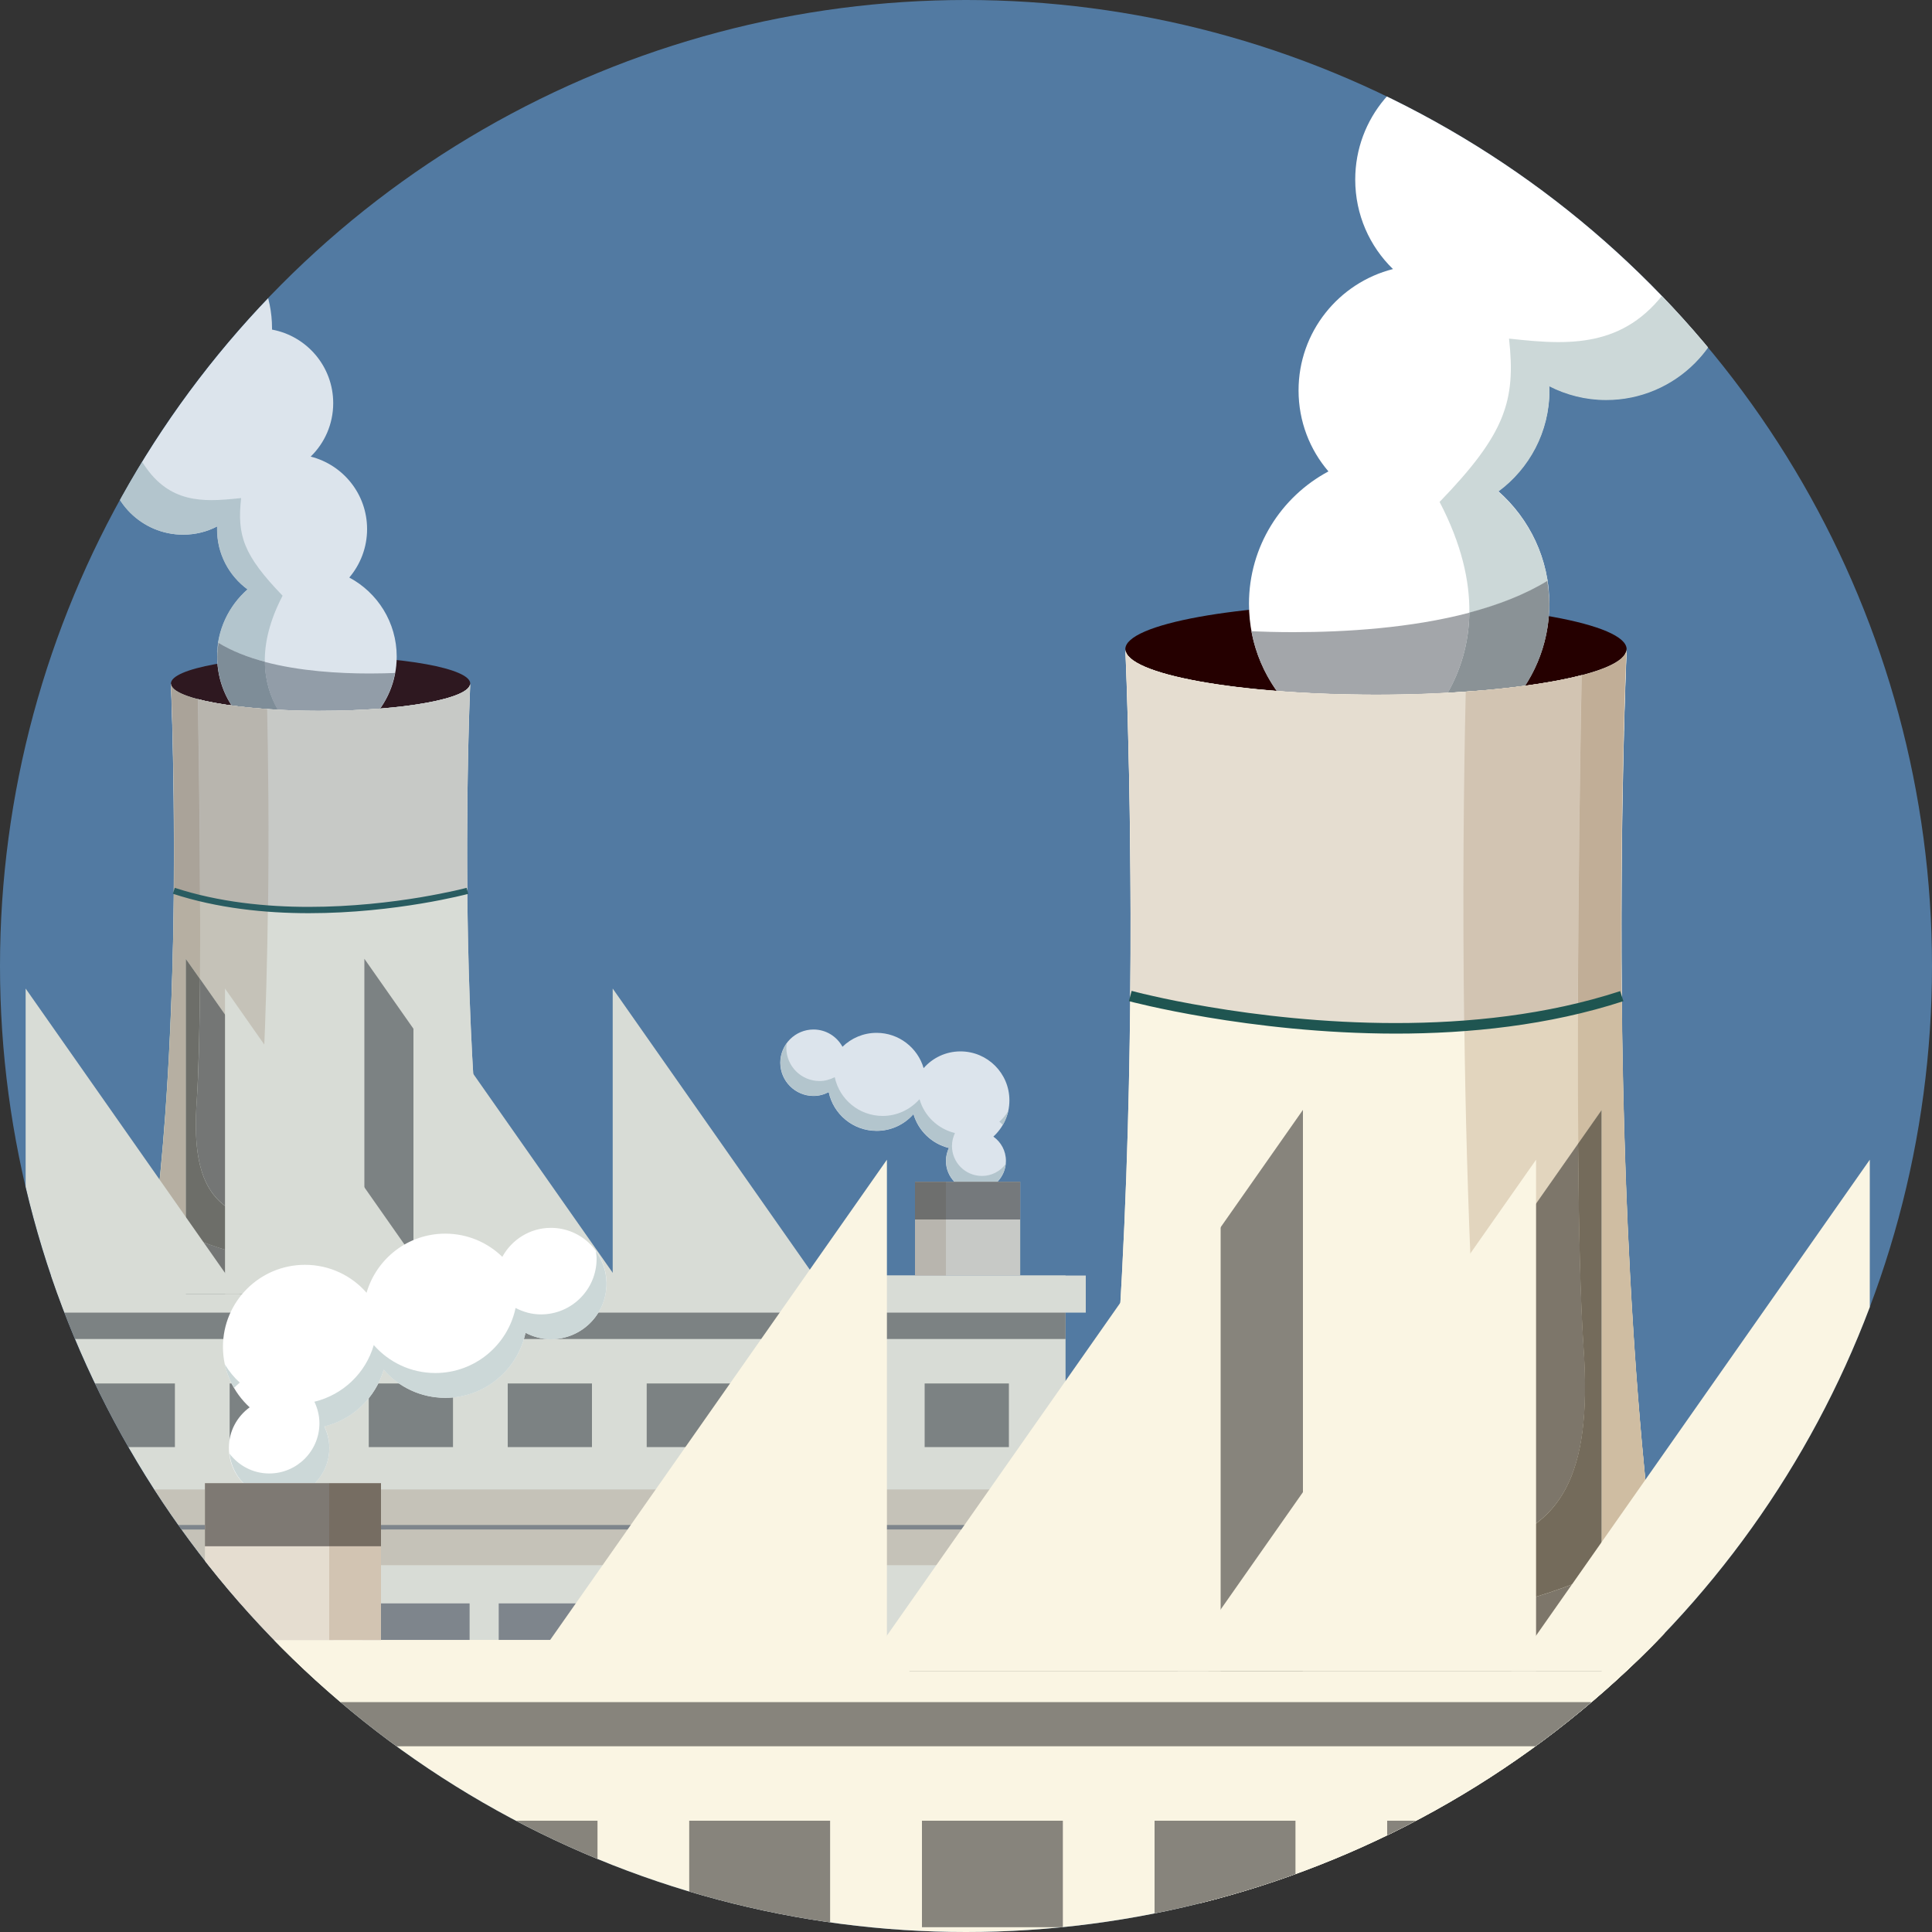 <?xml version="1.0" encoding="UTF-8"?><svg id="Shark_left" xmlns="http://www.w3.org/2000/svg" xmlns:xlink="http://www.w3.org/1999/xlink" viewBox="0 0 150 150"><rect x="0" y="0" width="150" height="150" fill="#333333" stroke="none"/><defs><style>.cls-1{fill:rgba(255,255,255,.5);}.cls-1,.cls-2,.cls-3,.cls-4,.cls-5,.cls-6,.cls-7,.cls-8,.cls-9,.cls-10,.cls-11,.cls-12,.cls-13,.cls-14,.cls-15,.cls-16,.cls-17,.cls-18,.cls-19,.cls-20,.cls-21,.cls-22,.cls-23,.cls-24,.cls-25,.cls-26,.cls-27,.cls-28,.cls-29,.cls-30,.cls-31{stroke-width:0px;}.cls-2{fill:#7cb370;}.cls-3{fill:#ccd8d8;}.cls-4{fill:#8a9296;}.cls-5{fill:#faf5e3;}.cls-6{fill:#7d766a;}.cls-7{fill:#527aa2;}.cls-32{clip-path:url(#clippath-2);}.cls-8{fill:#898887;}.cls-33{opacity:.8;}.cls-9{fill:#e5ddd0;}.cls-10{fill:#250000;}.cls-11{fill:#a3a6aa;}.cls-12{fill:#4a4740;}.cls-13{fill:none;}.cls-14{fill:#87847c;}.cls-15{fill:#1a0000;}.cls-34{clip-path:url(#clippath-1);}.cls-16{fill:#808380;}.cls-17{fill:#fff;}.cls-18{fill:#d2c4b2;}.cls-19{fill:#766d62;}.cls-20{fill:#1f5551;}.cls-21{fill:#200000;}.cls-22{fill:#7e7973;}.cls-35{clip-path:url(#clippath);}.cls-23{fill:#433e33;}.cls-24{fill:#165e57;}.cls-25{fill:#77a061;}.cls-26{fill:#c1ae97;}.cls-27{fill:#e2d5be;}.cls-28{fill:#cfbda2;}.cls-29{fill:#fcf1df;}.cls-30{fill:#496137;}.cls-31{fill:#746b5b;}</style><clipPath id="clippath"><circle class="cls-13" cx="245" cy="75" r="75"/></clipPath><clipPath id="clippath-1"><circle class="cls-13" cx="233.11" cy="155.29" r="78.4"/></clipPath><clipPath id="clippath-2"><circle class="cls-13" cx="75" cy="75" r="75"/></clipPath></defs><g class="cls-35"><path class="cls-1" d="m373.1,152.75c0,77.32-62.68,139.99-139.99,139.99s-139.99-62.68-139.99-139.99S155.8,12.76,233.11,12.76s139.99,62.68,139.99,139.99Z"/><g class="cls-34"><path class="cls-2" d="m158.65,116.57c.11-.65.45-.48.79-.19.03-.1.13-.17.16-.27.49.74.41-.24.39-.58-.53.11-1.16-.27-1.71-.61-.21-.12-.99-.42-1.09-.66-.1-.23.18-.6.05-.92-.31-.76-.51-1.91-1.21-2.3-.3-.16-.56-.6-.78-.25-.1.16-.64-.23-.8-.31.19.3-.16.39-.1.58.07.21.15.41.22.62.16.46.32.92.49,1.38-.32.13-.5.35-.62-.03-.15-.42-.29-.84-.43-1.27-.2-.59-1.19-.62-1.62-.55.25.26.49.52.73.77-.16-.04-.72-.28-.81-.13-.23.39-.25.36-.68.36.11-.15.22-.3.33-.44-.29-.14-1.11-.73-1.39-.65-.19.05-.26.52-.48.54-.23.02-.46.04-.69.06.38-.31.77-.72.22-1.04-.4-.23-.58-.07-1.02.1-.94.35-1.55.63-2.35,1.27.12.02.23.15.35.17-.31.29-.82.55-.74,1.08h.79c-.06.08-.07.22-.12.3.55-.02,1.11-.04,1.66-.06-.57.26-1.15.51-1.73.77.35.34.45.54.89.54.58-.01,1.17-.02,1.75-.02.86,0,1.57.19,2.41.4.58.15-.36.32-.57.32-.45,0-.91-.12-1.36-.18-.71-.09-1.61.3-2.31.45.41,1.4,1.76,1.18,2.88,1.23-.07.7.09,1.07.74,1.02.79-.06,1.58-.12,2.37-.19.54-.04.74-.42,1.28-.51.34-.06.46-.09.73-.3.23-.18.24-.47.56-.37-.05.09-.04.23-.09.33.38.08.76.16,1.14.23-.07.05-.13.13-.21.17.64,0,1.23.35,1.87.29.16-.02.8-.22.8-.39,0-.29-.4-.22-.14-.59-.43-.12-.7.13-1,.42,0-.31.07-.56-.16-.79.1.01.22,0,.31.04.07.07.19.12.28.17h0Z"/><path class="cls-2" d="m152.69,105.46c.28.17.57.35.85.52-.19.08-.38.16-.57.23.18.08.92.26.89.48-.07.45-.5.24-.87.22-.19-.01-.99.07-1.04-.15-.12-.51-.18-.46-.65-.41.07-.04.15-.08.23-.13-.31-.24-.69-.75-1.08-.68-.71.13-.45-.15-1.03-.38-.11-.04-1,.04-1.01.25,0,.21.72.3.89.35-.59-.04-1.01-.12-1.55.12v.29c.37.22,1.03.05,1.44.04-.19.13-1.87.03-1.83.45.04.39,1.46-.04,1.64-.09-.54.45-1.67.12-2.02.78.47.15.67.21,1.15.09-.02.08-.04.15-.06.23.19.06.38.12.58.15-.14-.41.31-.34.38.06.49-.3.58-.34.74-.94.37.12.22.39.15.71.28-.02.94.11.98-.29.17.41.86.21,1.16,0-.57.61-1.75.71-2.56.99.97.63,1.38.43,2.42.05.58-.21,1.16-.42,1.75-.63.34-.12.52.2.84.17.16-.01.18-.3.45-.3h.83c.36,0,.52-.44.61-.82.11-.48.06-.94-.57-.85-.77.11-.13.33-.43.72-.11-.4-.25-.46-.59-.57-.22-.07-.26-.48-.45-.63-.38-.3-.09-1.2-.86-.88-.26.37-.47.6-.82.87h0Z"/><path class="cls-2" d="m162.25,139.53c-.16-.32-.93-1.07-.3-1.21-.55-.14-.67,0-.46-.74.12-.44.64-.17.92-.05-.36-.26-.36-.39-.12-.84.03.02.15.12.18.15-.17.06-.28.18-.32.36.16-.03.19,0,.3-.14l.08.03c-.34.2.43,1.89.59,2.3.08.22.22.69.43.87.2.17-.05.51.09.81-.06-.04-.13-.04-.2-.07.02.19-.19.58-.29.24-.1-.35-.04-.75.25-.95-.08.05-.17.05-.29.15.04-.13.25-.46.13-.52-.17-.08-.3.07-.37.22.03-.24.1-.57-.15-.66-.02.09-.03.08-.08.15.01-.09.03-.16.05-.25-.19.11-.16-.04-.21.28-.07-.04-.15-.08-.22-.12Zm-8.73-13.06c-.08-.68-1.68-.32-1.84.27.48-.3.93-.66,1.44-.48-.08-.01-.16-.01-.24,0-.06,0-.12,0-.18,0,.15.11.33.12.51.1-.19.04-.39.09-.57.14.19.05.22.09.43,0-.23.26-.41.14-.68.21-.31.08-.47.24-.74.48.06,0,.12,0,.18-.01-.21.19-.47.53-.71.64-.43.2-.66.08-1.06.43.21.41-1.04.6-1.36.55-.51-.08-1.35-.18-1.67-.63.13-.01.24.02.36.06.11.03.22.06.35.06,0-.04-.02-.09-.03-.13.25,0,.49.17.69,0-.04-.04-.08-.07-.12-.1.26-.06.18-.15.32-.37.09-.13.19-.12.3-.1.06,0,.13.02.2,0,.62-.15-.39-.5-.2-.95-.11.02-.76-.28-.64-.38.07-.06.61.17.65.25.16.3.74.16.78.28.16.43.71.45,1.05.41.35-.04.48-.11.76-.39.15-.15.28-.43.47-.58.5-.4,1.33-.24,1.84-.02-.09.09-.17.22-.28.29h0Zm-6.65-4.48c-.11.29-.42.23-.77.17-.33-.06-.69-.11-.94.14.2.04.37.18.44.39-.28-.09-.54.13-.78.35-.28.26-.54.51-.81.27.09-.07.3-.07.38-.15.09-.08.13-.25.32-.38.49-.32-.13-.5-.47-.27-.21.14-.52.74-.76.63-.33-.15-.7.03-1.03-.22.24-.04.75-.09.45-.45.13-.1.32-.22.51-.27-.09-.17-.25-.29-.4-.4.13-.04.31-.02.48,0,.28.04.57.07.71-.16-.44-.28-.91-.35-1.41-.26.05.08.04.08.08.16-.3-.09-1.04-.09-1.33.02.02.05.04.08.07.14-.02.01-.15.11-.2.14-.7-.46.27-.51.5-.58.44-.15.9-.21,1.34-.36.41-.14.82-.28,1.22-.44.65-.26.81-.19,1.48.05-.32.15-.9.26-1.03.65.45.2.65.17,1.14.1.36-.06.61-.5.97-.46-.1.06-.16.18-.25.24.1,0,.21.09.31.1-.06.17-.13.33-.2.5-.08.2-.31.01-.33.36.09,0,.2,0,.29-.03Zm21.02,22.4c.35-.15.7-.31,1.05-.46.29-.13.11-.51.53-.58-.04.09-.06.19-.11.28.24-.1.2-.4.44-.53-.01.17-.06.28-.14.4.25-.15.5-.32.21-.57.29-.02.53.14.8.26.09.04.18,0,.27-.04.14-.05.28-.11.41.09.39.6.39.94,1.16.81-.19.54.12.34.23.71.04.13-.16.22-.06.36.08.12.18.22.1.36-.08.15.99.46,1.18.5.52.11,1.15.12,1.65.23.61.13.57.94.96,1.28-.34-.19-.23.16-.26.17-.09.02-.2,0-.31-.04-.16-.04-.33-.09-.44.02-.04-.1-.03-.08-.13-.15.09-.09.07-.12.12-.23-.15.02-.2-.07-.24-.16-.05-.11-.1-.23-.33-.11.57.27.17.71.04,1.09-.06.18.04.54-.07.66-.18.2-.36.4-.54.6-.05-.25-.06-1.09-.38-1.1-.06,0-.19.09-.34.18-.2.13-.42.26-.46.12-.04-.13.29-.48.34-.52.26-.17.19-.59.05-.84.07,0,.06,0,.13.02-.1-.44-.45-.32-.69-.58-.21-.22-.95-.3-.59.17-.42.04-.33.44-.55.67.02-.14,0-.3.01-.44-.22.48-.79.6-.64,1.38.13.7.25,1.17-.09,1.86-.65,1.31-.98-.38-1.02-1.03-.03-.42.18-.87.28-1.26.08-.3.37-.75.33-1.03-.26.17-.4.77-.72.71.07-.38.53-1.09.8-1.37,0,.07.02.14.03.21.11-.1.2-.1.31-.17-.04.06-.08.12-.12.18l.08.06c.26-.46,1.05-.71,1.43-.26.11-.32.4-.16.66-.12-.15-.15-.22-.43-.39-.51-.22-.1-.54-.01-.43-.36-.19.03-1.31.42-1.41.36-.26-.15-.43-.02-.62-.28-.18-.26-.44-.24-.71-.09.09-.29.33-.56.59-.64-.29-.23-.72.06-1.17.35-.44.28-.91.56-1.29.36.03-.07.06-.14.09-.21-.32.11-.64.32-.97.15.31-.3.62-.61.94-.91h0Zm8.99,4.14c.45-.1.99-.35,1.42-.16.24.1.95-.44,1.29-.57-.17.15-.33.29-.5.43.59.24-.57,1.25-1.12.72-.15-.14-.49-.05-.8.04-.48.14-.87.29-.3-.46h0Zm.29,1.02c-.53.4-.93.68-1.54.9-.61.22-.91.57-1.62.51.04-.06.08-.11.12-.16-.17-.05-.34-.1-.52-.15.2-.38.4-.67.66-1.01.06.24.09.11.21.29-.2.06-.42.19-.46.45.34.17.5-.07.75-.29.37-.33.42-.35.9-.33.32.01,1.4-.25,1.4-.58.15.11.12.2.12.38h0Zm33.68,43.5c-.03-.11-1.01-.12-1.16-.14-.78-.56-1.7-1.53-2.58-1.85-1.06-.39-2.13-.77-3.19-1.15-1.06-.39-2.13-.77-3.19-1.15-.18-.07-.45-.58-.57-.74-.5-.65-1-1.3-1.49-1.95-.49-.64-1.1-1.93-1.88-2.13-.83-.2-2.25-.22-2.91-.84-1.03-.99-2.06-1.98-3.09-2.97-.55-.53-1.28-.54-1.99-.71-1.33-.31-2.64-.61-3.97-.92-.5-.12-1.43-.56-1.94-.38-.56.2-1.12.4-1.68.6-.2.08-.97.2-1.09.41-.4.67-1.42,1.79-1.39,2.62-.49-.54-.75-.91-1.42-1.11-.69-.21-1.03.06-1.68.33-1.06.43-2.48-1.47-2.33-2.64.03-.24.24-.46.28-.71.07-.43.13-.86.2-1.29.1-.67-.27-1.08-.85-1.33-.27-.12-.67-.1-.96-.14-.13-.02-.25.03-.36.08-.11.05-.23.1-.36.08-.28-.04-.55-.04-.81-.04-.37,0-.73,0-1.09-.12.19-.18.66-.7.53-.98-.15-.31.35-1.15-.08-1.17.06-.12.14-.29.23-.39-.04.22.02.44.17.59.07-.35.13-.69.27-1.02-.04.03-.09.06-.13.09l-.04-.06c.09-.06.16-.17.25-.24-.23,0-.18-.1-.28-.15.2-.02.58-.85.7-1.12.23-.56-.31-.55-.71-.55-.1,0-.19,0-.26,0-.25-.03-1.04.16-1.28.26-.58.23-.53.87-.69,1.42-.09.33-.22.41-.46.63-.1.09.07.26,0,.32-.09.08-.25.12-.36.17-.06.02-.13-.04-.21-.1-.08-.06-.16-.11-.26-.1-.29.03-.49.07-.76.17-.28.1-.57.21-.85.32-.12.04-.35-.31-.49-.36-.69-.2-.85-.64-1.27-1.28-.71-1.08-.88-2.01-.89-3.31,0-.52.21-1.02.35-1.51.05-.17.2-.48.19-.67-.02-.28-.39-.56-.38-.83,0-.9,1.5-2.01,2.12-2.26.38-.16,1.01-.61,1.41-.46.21.08.52.29.74.21.39-.14.53.1.87.35.11.09.21.06.3.03.12-.04.22-.08.33.16,0-.16.09-.23.05-.43.21.13.64.24.53.53.15.03.35-.06.3-.29-.01-.08-.45-.23-.54-.27.8-.39-.27-.52-.56-.55.17-.14.52-.14.87-.14.49,0,.98,0,1.03-.37.08.47.42.4.76.32.18-.04.37-.08.51-.04.25.07.53.34.75.49.24.16.52-.03.78-.12.49-.16.71.41,1.12.69.47.32.04,1,.18,1.47.05-.05.11-.1.17-.14-.09.37.06.55.2.85.12.27.26.5.35.85,0,.04.47.45.55.57.25.36.44.07.65-.15.29-.28.18-1.31.07-1.7-.22-.76-.46-1.41-.79-2.13-.19-.41-.32-1.13-.12-1.54.43-.87.56-1.08,1.35-1.54.23-.14.38-.4.55-.62.19-.24.54-.17.64-.32.14-.2.34-.67.54-.79.05-.03.12,0,.19.04.07.04.15.07.22.04.16-.09.33-.18.49-.27-.1-.06-.19-.04-.27-.02-.12.03-.23.06-.32-.15.17,0,.23-.09.37-.13-.09-.05-.16-.14-.25-.19.16-.03.77-.04.79-.22.06-.37-.28-.35-.57-.34-.05,0-.11,0-.15,0,.34-.11.58-.07.66-.46.11-.48-.29-.33-.38-.62-.05-.16.16-.63.08-.8-.12-.21-.47-.28-.62-.5.2.05.39.16.56.29-.16-.72-.34-1,.25-1.42.24-.18.02.34,0,.39-.11.25-.13.52-.18.8.36-.1.27.26.45.38-.1.26-.23.48-.24.76l.07.02c.1-.38.43-.82.62-1.2.18-.37-.32-.91-.35-1.32.11.33.6.52.44.81.25-.22,1.24-1.53.56-1.6.13-.23.45-.22.71-.22.08,0,.16,0,.23,0,.34-.02.56-.17.87-.34-.07,0-.13,0-.2,0-.06,0-.12-.01-.17,0,.05-.03.09-.08.14-.11-.45.07-.81.29-1.27.35.64-.43.97-.46,1.71-.52.23-.01.18-.48.34-.44.31.08.67.26.97.05-.06-.08-.13-.19-.21-.24.03.06.05.13.08.19-1.01.11-.27-1.24-.12-1.65.11-.28.12-.46.37-.56.38-.14.57-.19.77-.6.05.05.1.11.16.16.17-.34,1.47-.07,1.23-.83.16,0,.43.08.55-.06.13-.15.19-.12.25-.1.04.02.09.04.18-.01.3-.2.77-.68,1.14-.58-.11.17-.26.34-.26.51.27-.19.67-.08.99-.07-.25.22-.41.54-.67.31-.13-.12,0-.36-.28-.16-.4.29-1.59.9-1.1,1.61.14.05.37.37.6.15.35-.33.63-.83.95-1.08.08-.07.14,0,.2.06.06.07.13.13.23.04.15-.13.34-.18.52-.26.47-.19.94-.38,1.41-.57-.09-.08-.13-.22-.23-.29.42.07.76-.15,1.13-.31.28-.12-.19-.63-.52-.37.1-.35.36-.75-.09-.92-.23.36-.92,1-.58,1.44-.08.05-.25.1-.34.1-.02-.09-.04-.18-.05-.27-.5.37-1.06.13-1.64-.15.04-.03.09-.07.13-.1-.4-.1-.95-.52-.76-1.04-.05.01-.11,0-.17,0-.07,0-.14-.01-.21.01.22-.17.39-.41.45-.69-.25-.08-.44-.02-.68.04-.02,0-.38-.39-.53-.43.18-.13.34-.07.49-.02.15.06.3.11.47-.03.25-.22.93-.47.43-.81.08.04.17.05.25.1-.48-1.22-2.33-.18-3.02.15-.99.48-1.53,1.53-2.52,2.01.58-.43.85-1.06,1.34-1.59.27-.29.55-.71.87-.93.2-.14.91-.21.97-.47.16-.8.69-.79,1.27-.78.14,0,.28,0,.43,0,.85-.05,1.6-.03,2.45.05.83.09,1.29,0,1.86-.62.27-.3.43-.53.79-.65.37-.12.69-.05,1.01-.13.2-.05.8-.39.93-.57.28-.43-.14-.56,0-.93.07-.19.33-.83,0-.95-.42-.14-.74-.4-1.01.1-.23-.28.18-.25.05-.62-.1-.28-.57-.31-.8-.3.11.11.16.17.35.19-.32.02-.67.1-.96.27-.12.06-.04.17-.24.25-.22.09-.33.11-.48.31-.17.23-.28-.41.05-.51.33-.1.92-.13,1.1-.46-.27.08-.6.26-.84.17.41-.13.81-.3,1.23-.36.74-.11.07-.43-.27-.67-.5-.34-.75-.35-1.35-.38-.32-.02-.09-.27-.23-.51-.12-.2-.46-.37-.64-.51-.07-.06-.46-.29-.48-.39-.05-.21.35-.53.33-.75-.03-.41-.65-1.12-.86-1.48-.37-.64-.89-2.24-1.67-2.28.04-.18.08-.36.12-.54-.34-.08-.83.59-.77.93.09.48-.24.9-.44,1.33-.08-.09-.24-.1-.32-.19-.2,1.06-.79.66-1.37.26-.53-.36-1.06-.72-1.3-.01-.29-.27.25-.65.44-.89-.05.01-.11,0-.16,0-.05,0-.1-.01-.15,0,.15-.36.03-.72-.03-1.08-.07-.4.05-.49.26-.84-.36-.17-.62-.36-1-.3-.48.07-.72-.26-.83-.69-.07-.29-.68-.55-.89-.71-.45-.32-.58-.58-1.06-.35-.44.21-.86.07-1.29-.06-.32-.1-.64-.2-.98-.16-.43.06-.69.2-.56.61.2.66.19.79-.02,1.46-.12.37.11.81.21,1.17.19.67.15.61-.36,1.06-.46.42-.34.38.03.89.26.37.58.65.89.95.46.45.37,1.86,0,2.38-.4.58-1.52.99-2.1,1.37.17.27.58.68.63.99.1.59.2,1.18.29,1.76.09.56-1.02,1.76-1.54,1.11-.53-.67-1.45-1.36-1.41-2.28.03-.66.06-1.32.08-1.98,0-.19-.9-.18-1.07-.2-.47-.05-.95-.1-1.42-.15-.32-.03-.84-.58-1.1-.77-.86-.6-1.52-.92-2.49-1.27-.31-.11-.69-.35-1.03-.27-.64.14-.79.38-1.02-.28-.13-.36-.3-1.32-.57-1.57-.25-.22-.96-.23-1.29-.31.18-.82.34-1.64.51-2.46.15-.72.75-1.36,1.13-1.96.08-.12.32-.66.47-.65.47.02.67.02,1.09-.18.4-.19.03-.54-.21-.67-.45-.25-.53-.26-1.03-.14.07-.06.12-.15.18-.21-.31-.15-.63-.29-.94-.43.47.13.95.25,1.42.39.75.23.8.2,1.46-.27.22-.15.46-.06.71-.04.2.01.45-.18.64-.27.32-.15.64-1.04.83-1.36-.47-.06-1.2.01-1.63-.21-.6-.3-1.19-.6-1.79-.9.86.04,1.54,0,2.32.41.49.26.67.49,1.15.22.33-.19.51-.59.73-.92-.2-.12-.41-.23-.61-.36.13-.3.44-.28.72-.26.08,0,.16,0,.23,0,.15,0,.03.37.18.4.22.05.43.1.65.15-.03-.09-.06-.17-.08-.26.21.11.42.22.64.33-.14-.31-.27-.62-.41-.93.27.25.51.7.84.49.34-.21.97-.43,1.23-.75.39-.5.23-.76-.13-1.1-.33-.31-.47-.7-.67-1.13.06,0,.14,0,.23,0,.25,0,.56,0,.68-.13.24-.29-.12-.56.11-.98-.54-.12-.67-.2-1.05-.63-.2-.24-1-.21-1.29-.26-.44-.08-.72-.21-.82.3-.1.5.15.7.42,1.12-.67.3-.68.26-.68,1.06,0,.16-.33.36-.44.46-.22.19-.18.37-.2.67-.1,1.07-2.3-.91-1.31-1.46,0,.09.05.2.05.29.48-.16.24-.61.15-1-.05-.23-.7-.48-.89-.6-.3-.18-.44.49-.45.65-.04.43-.18.61-.42.96-.4-.26-.33-.37-.22-.82.11-.46-.07-.47-.41-.76.17-.12.34-.23.51-.35-.35-.17-.62-.45-.96-.22-.32.23-.61,0-.96-.14.35-.24.7-.48,1.06-.71-.29-.35-1-.88-1.09-1.33-.13-.69-.54-1.33-1.27-1.2-.09-.46,1.55-1.39.12-1.6.45,0,1.48.22,1.9-.04.47-.29.93-1.33,1.26-1.81-.79-.25-1.36-.31-2.19-.31-.59,0-2.11-.27-1.25.68-.24,0-.74-.17-.76.14-.02.39-.15.89.03,1.24.24.46.25.66.27,1.2.02.6-.05.56-.53.87.26-.03.47.08.38.39-.49-.2-.78-.11-.79.53,0,.67-.02,1.05.22,1.65.12.29,1.04.46,1.31.57.12.05.26.03.4,0,.25-.04.47-.07.49.28-.5.04-1.01.15-.93.86.22-.11.45-.22.68-.33.05.26.18.51-.01.69-.27.26-.48.59-.84.65-.88.14-.61.77-.39,1.49-.17-.12-.79-.38-.86-.58-.07-.19.21-.83.27-1.04-.43-.11-.93-.35-1.36-.35-.7,0-.73.3-.92.93-.09.31-2.3.06-2.71-.1-.48-.18-.93-.34-1.43-.45-.24-.06-.42-.02-.54-.27-.09-.18-.2-.58-.37-.67-.6-.34-.69-.28-1.35-.06-.63.21-.92.14-1.1.84.81.02,1.38-.23,2.15-.54.35.55-1.23.6-1.44.96-.3.53-.06.4.02.95.02.13-.13.26-.09.4.05.23.11.46.16.69-.35-.53-.71-1.06-1.07-1.59-.25-.38-.88-.28-1.24-.25-.78.06-1.55.12-2.33.18-.47.04-.95-.21-1.4-.35.1-.04,1.44-.51,1-.81-.59-.4-.95-.72-1.63-.75.02.08.05.15.07.23-1.07-.28-2.24-.45-3.26-.89-.49-.21-1.2-.72-1.74-.65-.15.02-.31.04-.45.07-.15.02.03.34-.05.41-.21.17-.71.18-.98.25.07-.15.32-.48.17-.57-.42-.24.12-.38-.19-.7-.5.45-.59.68-.8,1.37-.67-.65-1.29-1.31-1.9-2.02-.35.29.13.35-.07.58-.24.28-.48.56-.72.84-.09-.41-.72-.09-1.38.24-.57.28-1.17.56-1.46.36.8-.43,1.61-.85,2.41-1.27-.33-.52-2.53.82-3.02,1.04-.14.06-.32-.07-.5-.21-.21-.16-.41-.31-.55-.17-.16.15-1.12,1.33-1.27,1.26-.85-.38-1.71-.91-2.62-1.07-1.39-.24-2.77-.49-4.15-.73-.94-.17-1.88-.28-2.82-.4-.63-.08-2.51-.03-2.71-.6-.28-.78-2.09-.32-2.72-.65-.72-.38-.68-.37-1.33.15-.47.38-.95.38-1.53.47-.89.15-1.84.55-2.53,1.17-.4.37-.69.86-1.01,1.31-.21.31-.65.3-1.04.29-.12,0-.24,0-.34,0-.02,0-.05,0-.08,0-.11,0-.27,0-.3.07-.04.14-.3.69-.25.82.11.28,1.28.59,1.55.72.4.19.4.84.8.97.51.18.94.24,1.47.3-.24.17-.17.37.05.55-.08.03-.16.06-.23.09.2.09.4.17.6.26-.43.3-.59.52-1.08.4-.56-.15-1.12-.04-1.09-.77-.64.04-.96.11-1.52.43.05.07.11.14.16.2-.73,0-1.2.31-1.86.66.31.44.91.51,1.36.66-.12.02-.23.14-.34.18.51,1,1.54.82,2.46.69.18-.02.3.01.41.05.17.05.3.11.58-.05.36-.21.87-.77,1.08-.14-.15.09-.3.17-.45.26.33.37.61.46.42.94-.15.38-.36.37-.62.36-.15,0-.33-.01-.51.06-.49.2-.58.65-1.14.6-.67-.06-.63.1-1,.73-.19.32-.5.61-.41.99.1.45.13,1.22.36,1.62.21.36.82.68,1.14.94.12.09.97-.53,1.13-.62.11.66.23,1.32.34,1.98.32-.14.65-.28.97-.43.26-.11.68.36.9.52.64.47,1.31-.09,1.93-.43.19.29,0,.39-.18.58-.29.29-.3.4-.38.84-.1.53-.96.83-.79,1.3-.5-.35-1.42.67-1.66,1.11-.35-.61-1.5.5-1.89.74-.52.32-.99.44-1.45.88.5.12.82.03,1.28-.27.21-.14.07-.29.36-.32.23-.03.46-.04.68-.1.54-.16,2.46-.51,2.51-1.14.06-.69,1.53-1.07,1.99-1.4.93-.69,1.64-1.22,2.35-2.17-.24-.06-.47-.12-.71-.18.48-.85.78-1.49,1.53-2.05.86-.65,1.29-.87,2.31-1.07-.17.12-.34.25-.51.38.15.13.3.27.45.4-.65-.01-.93,0-1.51.32-.25.14-.54,1.27-.15,1.38-.25.07-.38.26-.27.52.51-.17,2.82-.8,2.64-1.4-.22-.72.07-.87.63-.92.64-.06.79.06,1.36.41.41.25.96.76,1.42.87.21.05.44,0,.66-.07.26-.06.52-.13.75-.04,1.11.41,1.98.76,2.97,1.45.4.28.93.53,1.29.89.43.43.75,1.14,1.09,1.65.35.53.47.67,1.02.93.39.18.79,1.17,1.04,1.55.19.3.44.07.63-.16.14-.17.25-.33.29-.3.79.5.86.42.78,1.41-.1,1.08,1.35,1.59,1.75,2.55.36.84.48.87,1.27,1.21.48.21.96.21,1.41.53.51.36.91.68,1.34,1.14.57.62.53.72.51,1.61-.6-.23-1.16-.4-1.78-.55.33,1.01.58,1.67.53,2.73-.06,1.09-.12,2.18-.17,3.27-.06,1.31-.09,2.11.27,3.35.28.95,1.07,1.49,1.47,2.36.27.59.54,1.18.82,1.77.25.54.44.5.99.65.68.19,1.6.81,1.88,1.52.25.65.5,1.3.76,1.95.15.38.24.99.6,1.16.55.27.71.53,1.07,1.07.41.61-.33.68-.64.71.26.24.53.47.79.7.23.21.43.12.65.3.22.18.67.39.7.71.01.2-.04.93.11,1.04.55.4,1.16.78,1.51,1.41.17.3.52.21.57-.19.04-.3-.35-.65-.54-.8-.06-.05-.13-.02-.2,0-.12.04-.24.08-.25-.3-.02-.39-.17-.7-.31-1.05-.12-.34-.19-.69-.45-.92-.35-.3-.46-.42-.64-.86-.31-.76-.75-1.25-1.27-1.87-.34-.41-.45-1.46-.61-2,.48.22.95.44,1.43.65.23.11.45,1.45.53,1.73.15.5.56.68.95.98.46.36.76.77,1.13,1.25.09.11.37.36.34.52-.03.15-.17.48-.06.59.52.48,1.03.95,1.54,1.43.32.3.51.54.76.92.21.32.97,1.12.85,1.53-.18.63-.45.89,0,1.34.48.49.95.97,1.43,1.46.18.19.62.26.85.35.73.3,1.47.59,2.2.89.91.37,1.88,1.06,2.84.77.42-.13.92-.5,1.27-.15.53.53,1.08,1.06,1.61,1.59.61.6,1.9.66,2.68.87,1,.28,1.43,1.01,2.15,1.84.28.33.17.86.39,1.21.26.41,1.01.77,1.39,1.05.18.14.37.28.55.42.06.04.12,0,.19-.04.06-.03.13-.07.21-.05.34.06.94.67,1.06.31.28.66.25.59.86.33-.07-.12-.38-.48-.27-.59.21-.19.38-.38.62-.51.31-.17.31-.19.62-.01.42.24.45.18.32.69-.1.42.85.81.75,1.24-.04.16.08.62.04.65-.24.24-.04.41,0,.73.2,1.41-.47,2-1.25,3-.35.45-.7.9-1.05,1.35-.23.29-.27,1.11-.36,1.47-.18.74-.82,2.05-.44,2.76.61,1.15,1.23,2.3,1.84,3.45.75,1.4,1.5,2.79,2.24,4.19.38.7.55,1.13,1.16,1.56.61.42,1.21.85,1.82,1.27.31.22,1.01.51,1.22.85.2.32.15,1.23.2,1.6.07.57.25,1.23.22,1.81-.03.68-.27,1.43-.4,2.1-.3,1.57-.6,3.14-.89,4.71-.49,2.59-.98,5.17-1.47,7.76-.39,2.05-.48,4.22-.72,6.29-.24,2.16-.49,4.31-.73,6.47-.16,1.45.74,2.72,1.29,4.03.23.55.31,1.11.82,1.36.98.47,1.96.95,2.95,1.42.68.33.81.51,1.48.2.83-.38,1.67-.76,2.5-1.13-.92-.02-1.4.09-2.12-.52-.41-.35-.82-.7-1.23-1.06-.18-.14-.17-.67-.21-.9-.1-.6-.72-2.27-.17-2.59.55-.32.71-.35.91-.99.13-.42.53-.75.8-1.08.31-.37.4-.55.54-1.03.15-.49-.56-.23-.78-.53-.17-.24-.74-.77-.59-1.05.24-.44.33-.85.79-.96.54-.13.62-.08.86-.6.24-.53.49-1.05.73-1.58.12-.27-.35-.75-.41-1.04-.09-.38.02-.92.03-1.33.8.4,1.25.63,2.02.1.17-.12.03-.59.14-.88.18-.46.06-.67-.09-1.15.77.15,1.14.17,1.89-.03.79-.21,1.44-.2,1.93-.91.17-.25.61-.68.67-.99.06-.33-.2-.98-.27-1.32-.14-.69-1.46-.77-1.25-1.57.36.11,2.68,1.11,2.85.9.74-.95,1.48-1.9,2.21-2.85.8-1.03,1.61-2.07,2.42-3.11.19-.25.14-.78.18-1.08.03-.26.03-1.71.22-1.84.97-.66,1.94-1.33,2.91-2,.22-.15.71-.14,1.11-.12.18,0,.35.01.47,0,.4-.02.58-.58.8-.92.5-.77,1.51-1.78,1.58-2.75.1-1.47.21-2.95.32-4.42.04-.59.44-.95.76-1.43.69-1,1.39-2,2.07-3,.56-.82.54-.8.31-1.82-.11-.47-.22-.95-.33-1.42h0Z"/></g></g><circle class="cls-7" cx="75" cy="75" r="75"/><g class="cls-32"><g class="cls-33"><path class="cls-10" d="m13.27,53.07c0,1.17,5.2,2.12,11.62,2.12s11.62-.95,11.62-2.12-5.2-2.12-11.62-2.12-11.62.95-11.62,2.12Z"/><path class="cls-17" d="m.34,15.01c2.51,0,4.7,1.32,5.94,3.3,1.56-1.24,3.53-1.98,5.68-1.98,5.06,0,9.16,4.1,9.16,9.16v.1c2.7.5,4.75,2.86,4.75,5.71,0,1.63-.67,3.1-1.75,4.15,2.52.64,4.38,2.91,4.38,5.63,0,1.43-.52,2.74-1.38,3.76,2.19,1.17,3.68,3.48,3.68,6.14,0,3.85-3.12,6.97-6.97,6.97s-6.97-3.12-6.97-6.97c0-2.08.92-3.95,2.37-5.22-1.44-1.06-2.37-2.76-2.37-4.68v-.21c-.78.41-1.68.64-2.63.64-3.21,0-5.81-2.6-5.81-5.81,0-.58.09-1.15.25-1.68-2.54-.98-4.54-3.06-5.4-5.66-.89.41-1.88.65-2.93.65-3.87,0-7-3.13-7-7S-3.53,15.01.34,15.01h0Z"/><path class="cls-3" d="m20.56,51.38c-.02-1.46.36-3.17,1.38-5.13-3.05-3.16-3.54-4.68-3.22-7.58-.77.08-1.54.16-2.29.16-2.59,0-4.95-.91-6.55-5.49-3.8-2.74-5.4-6.31-4.51-10.67-2.51.87-4.94,1.48-6.94,1.48-2.54,0-4.41-.97-4.95-3.61-.1.48-.16.97-.16,1.47,0,3.87,3.13,7,7,7,1.05,0,2.03-.24,2.93-.65.86,2.6,2.85,4.68,5.4,5.66-.16.53-.25,1.09-.25,1.68,0,3.21,2.6,5.81,5.81,5.81.95,0,1.85-.23,2.64-.64v.21c-.01,1.92.92,3.62,2.36,4.68-1.45,1.28-2.37,3.14-2.37,5.22,0-.37.04-.73.09-1.08,1.05.64,2.29,1.12,3.61,1.47h0Z"/><path class="cls-11" d="m24.89,55.19c1.64,0,3.19-.06,4.61-.17.58-.81.98-1.75,1.17-2.77-.57.02-1.23.04-1.95.04-2.4,0-5.45-.18-8.16-.9.02,1.5.45,2.74,1,3.72,1.05.06,2.17.09,3.33.09h0Z"/><path class="cls-4" d="m21.57,55.1c-.56-.98-.99-2.22-1-3.72-1.32-.35-2.56-.83-3.61-1.47-.05.35-.09.71-.09,1.08,0,1.4.41,2.7,1.12,3.79.84.11,1.76.21,2.75.28.27.02.55.04.84.05h0Z"/><path class="cls-29" d="m13.27,53.07c0,1.17,5.2,2.12,11.62,2.12s11.62-.95,11.62-2.12c0,0-1.64,35.59,3.58,54.55-5.2,5-15.2,4.52-15.2,4.52,0,0-10,.48-15.2-4.52,5.21-18.96,3.58-54.55,3.58-54.55Z"/><path class="cls-5" d="m13.27,53.07c0,1.17,5.2,2.12,11.62,2.12s11.62-.95,11.62-2.12c0,0-1.64,35.59,3.58,54.55-5.2,5-15.2,4.52-15.2,4.52,0,0-10,.48-15.2-4.52,5.21-18.96,3.58-54.55,3.58-54.55Z"/><path class="cls-9" d="m36.29,69.33c-2.89.54-6.92,1.45-11.4,1.45s-8.51-.91-11.4-1.45c.09-9.35-.23-16.26-.23-16.26,0,1.17,5.2,2.12,11.62,2.12s11.62-.95,11.62-2.12c0,0-.32,6.91-.23,16.26Z"/><path class="cls-27" d="m11.47,99.03h2.96v-3.14c-.82-.36-1.61-.76-2.36-1.19-.18,1.47-.37,2.92-.59,4.33h0Zm8.97-16c.2-4.36.31-8.57.36-12.48-1.93-.21-3.71-.53-5.27-.83,0,2.14,0,4.27,0,6.28l4.92,7.02Z"/><path class="cls-21" d="m17.97,54.77h0c-1.01-.14-1.89-.3-2.62-.49h0c.72.19,1.61.35,2.62.49Z"/><path class="cls-16" d="m20.73,55.05c-.99-.07-1.92-.16-2.75-.28h0c.84.11,1.76.21,2.75.28Z"/><path class="cls-18" d="m20.81,70.55c.08-6.01.02-11.33-.07-15.5-2.18-.15-4.05-.42-5.37-.77.07,3.94.15,9.74.17,15.44,1.57.3,3.35.62,5.27.83Z"/><path class="cls-18" d="m13.29,53.51c0-.21-.01-.34-.02-.4h0c0,.06,0,.19.02.4Z"/><path class="cls-25" d="m13.27,53.11s0,0,0,0c0,0,0,0,0,0Zm0,0h0s0,0,0,0Zm0,0h0s0,0,0,0Zm0,0h0s0,0,0,0Zm0,0h0s0,0,0,0Z"/><path class="cls-18" d="m13.27,53.11s0-.01,0-.02h0s0,.02,0,.02h0Zm0-.02s0,0,0,0h0s0,0,0,0c0,0,0,0,0,0Zm0,0h0s0,0,0,0Zm0,0h0s0,0,0,0Z"/><path class="cls-25" d="m12.06,94.7c1.01-8.46,1.36-17.73,1.43-25.37.05-4.89-.02-9.1-.09-12.02.18,7.47.32,23.51-1.35,37.39h0,0Z"/><path class="cls-25" d="m13.41,57.31s0-.04,0-.06c0,.02,0,.04,0,.06Zm0-.06c0-.06,0-.11,0-.17,0,.06,0,.11,0,.17Zm0-.18c0-.09,0-.19,0-.28,0,.09,0,.19,0,.28Z"/><path class="cls-18" d="m13.5,69.33c.08-7.97-.14-14.16-.21-15.82.02.58.07,1.71.11,3.28,0,.09,0,.19,0,.28h0c0,.06,0,.12,0,.18h0s0,.04,0,.06c0,0,0,0,0,0,.07,2.92.13,7.13.09,12.02Z"/><path class="cls-21" d="m15.36,54.28c-1.28-.33-2.05-.74-2.09-1.17h0s0,0,0,0h0s0,0,0,.01h0s0,0,0,0h0s0,0,0,0,0,0,0,0c0,0,0,0,0,0h0s0,0,0,0c0,0,0,0,0,0h0s0,0,0,0c0,0,0,0,0,.01h0s0,0,0,0h0c.11.41.86.79,2.08,1.1h0Z"/><path class="cls-18" d="m13.28,53.18h0,0Zm0,0h0s0,0,0,0Zm0-.01s0,0,0,0c0,0,0,0,0,0Zm0,0s0,0,0,0c0,0,0,0,0,0Zm0,0h0s0,0,0,0Zm0,0s0,0,0,0c0,0,0,0,0,0Zm0,0h0s0,0,0,0Zm0,0h0s0,0,0,0Zm0,0h0s0,0,0,0Zm0,0s0,0,0,0c0,0,0,0,0,0Z"/><path class="cls-21" d="m13.27,53.11s0-.04,0-.04h0s0,0,0,0h0s0,.01,0,.02h0Z"/><path class="cls-18" d="m13.27,53.08h0s0,0,0,0Zm0,0h0s0,0,0,0Zm0,0h0s0,0,0,0Z"/><path class="cls-28" d="m14.43,95.89v-21.45l1.1,1.56c.01-2.01.02-4.14,0-6.28-.73-.14-1.41-.27-2.03-.39-.07,7.64-.42,16.9-1.43,25.37.75.43,1.54.83,2.36,1.19h0Z"/><path class="cls-15" d="m15.36,54.28h0c-1.21-.32-1.97-.69-2.08-1.11.11.41.86.79,2.08,1.11Z"/><path class="cls-15" d="m13.28,53.17s0,0,0-.01c0,0,0,0,0,.01Z"/><path class="cls-15" d="m13.27,53.15s0,0,0,0c0,0,0,0,0,0Z"/><path class="cls-15" d="m13.27,53.15s0,0,0,0c0,0,0,0,0,0Z"/><path class="cls-15" d="m13.27,53.14s0,0,0,0c0,0,0,0,0,0Z"/><path class="cls-15" d="m13.27,53.13s0,0,0,0c0,0,0,0,0,0Z"/><path class="cls-26" d="m15.53,69.72c-.02-5.7-.1-11.5-.17-15.44-1.21-.32-1.97-.69-2.08-1.11h0s0,0,0,0h0s0,0,0-.01c0,0,0,0,0,0h0s0,0,0,0c0,0,0,0,0,0h0s0,0,0,0c0,0,0,0,0,0s0,0,0,0h0s0,0,0,0h0s0,0,0,0h0s0-.01,0-.01c0,.06,0,.2.02.4.07,1.66.29,7.85.21,15.82.63.12,1.31.25,2.03.39h0Z"/><path class="cls-28" d="m13.27,53.11h0s0,0,0,0Zm0,0s0-.01,0-.02c0,0,0,0,0,.02Z"/><path class="cls-28" d="m13.27,53.08h0s0,0,0,0Zm0,0s0,0,0,0c0,0,0,0,0,0Z"/><path class="cls-26" d="m13.27,53.11h0s0-.02,0-.03h0s0,0,0,0h0s0,0,0,0c0,0,0,0,0,0,0,0,0,.01,0,.02Z"/><path class="cls-20" d="m36.35,69.4s-5.58,1.5-12.37,1.5c-3.4,0-7.1-.38-10.56-1.51l.15-.46c3.4,1.11,7.05,1.48,10.41,1.48s6.42-.37,8.65-.74c1.11-.19,2.01-.37,2.64-.51.62-.14.96-.23.96-.23l.13.47h0Z"/><path class="cls-24" d="m89.15,131.36c0,1.11-20.23,2.02-45.2,2.02s-45.2-.9-45.2-2.02,20.23-2.02,45.2-2.02,45.2.9,45.2,2.02Z"/><rect class="cls-5" x="3.57" y="99.03" width="79.16" height="31.85"/><rect class="cls-5" x="1.99" y="99.03" width="82.31" height="2.88"/><rect class="cls-14" x="3.57" y="101.91" width="79.16" height="2.05"/><rect class="cls-27" x="3.57" y="115.64" width="79.16" height="5.88"/><path class="cls-8" d="m3.57,118.4h79.16v.35H3.57"/><rect class="cls-14" x="74.18" y="124.49" width="3.07" height="6.39"/><rect class="cls-14" x="77.46" y="124.49" width="3.07" height="6.39"/><path class="cls-17" d="m77.13,88.24c.76-.7,1.24-1.69,1.24-2.81,0-2.1-1.7-3.8-3.8-3.8-1.14,0-2.16.5-2.86,1.3-.46-1.58-1.92-2.74-3.65-2.74-1.03,0-1.96.41-2.65,1.08-.44-.8-1.28-1.34-2.25-1.34-1.42,0-2.58,1.16-2.58,2.58s1.16,2.58,2.58,2.58c.43,0,.82-.11,1.18-.3.36,1.72,1.89,3.01,3.72,3.01,1.14,0,2.16-.5,2.86-1.3.38,1.3,1.43,2.31,2.75,2.63-.14.3-.23.64-.23,1,0,1.29,1.04,2.33,2.33,2.33s2.33-1.04,2.33-2.33c0-.78-.38-1.46-.97-1.88h0Z"/><path class="cls-3" d="m77.86,87.34c.2-.34.34-.71.43-1.1-.19.32-.43.61-.7.85.1.07.18.16.27.25Z"/><path class="cls-3" d="m74.11,91.75h3.32c.35-.36.59-.84.65-1.37-.43.56-1.09.92-1.84.92-1.29,0-2.33-1.04-2.33-2.33,0-.36.09-.69.23-1-1.32-.32-2.38-1.33-2.75-2.63-.7.79-1.72,1.3-2.86,1.3-1.83,0-3.36-1.29-3.72-3.01-.35.18-.75.3-1.18.3-1.42,0-2.58-1.15-2.58-2.58,0-.12.02-.24.04-.36-.3.41-.49.92-.5,1.47v.04c0,1.42,1.16,2.58,2.58,2.58.43,0,.82-.11,1.18-.3.36,1.72,1.89,3.01,3.72,3.01,1.14,0,2.16-.5,2.86-1.3.38,1.3,1.43,2.31,2.75,2.63-.14.3-.23.64-.23,1,0,.63.25,1.21.67,1.63h0Z"/><rect class="cls-9" x="71.04" y="91.75" width="8.17" height="7.28"/><rect class="cls-18" x="71.04" y="94.68" width="2.4" height="4.35"/><rect class="cls-22" x="73.44" y="91.75" width="5.77" height="2.93"/><rect class="cls-19" x="71.04" y="91.75" width="2.4" height="2.93"/><path class="cls-14" d="m19.33,99.03h8.96v-.88c-.32.04-.67.07-1.03.1-.54.04-1.08.06-1.64.06-1.99,0-4.08-.26-6.15-.74-.04.49-.09.97-.14,1.46h0Zm8.96-3.14v-1.67l-7.84-11.19c-.17,3.8-.41,7.71-.73,11.67,1.6.47,3.6.66,5.99.88.99.09,1.85.2,2.58.31h0Z"/><path class="cls-6" d="m14.43,99.03h4.9c.05-.49.09-.98.14-1.46-1.73-.41-3.44-.97-5.04-1.67v3.14Zm5.29-4.34c.32-3.95.56-7.87.73-11.67l-4.92-7.02c-.03,3.86-.1,7.29-.26,9.54-.41,6.01,1.14,8.18,4.45,9.15Z"/><path class="cls-6" d="m25.61,98.3c.56,0,1.1-.02,1.64-.06.37-.03.71-.06,1.03-.1v-2.26c-.73-.12-1.59-.22-2.58-.31-2.39-.22-4.39-.41-5.99-.88-.08.96-.16,1.91-.25,2.87,2.06.48,4.16.74,6.15.74h0Z"/><path class="cls-31" d="m19.47,97.57c.09-.96.17-1.92.25-2.87-3.31-.97-4.86-3.14-4.45-9.15.15-2.25.23-5.68.26-9.54l-1.1-1.56v21.45c1.6.7,3.31,1.27,5.04,1.67Z"/><rect class="cls-14" x="14.43" y="99.03" width="13.86" height="1.44"/><path class="cls-30" d="m38.31,99.03h7.21l-8.55-12.2c.31,4.17.74,8.32,1.34,12.2Z"/><path class="cls-14" d="m31.67,99.03h6.65c-.6-3.87-1.03-8.03-1.34-12.2l-8.69-12.39v19.77l1.36,1.94c1.99.48,2.28,1.06,1.06,1.51l.96,1.37h0Z"/><path class="cls-6" d="m30.71,97.66c1.23-.45.93-1.03-1.06-1.51l1.06,1.51Z"/><path class="cls-14" d="m28.28,100.47h18.25l-1.01-1.44h-13.86l1.01,1.44h-4.39Z"/><path class="cls-12" d="m28.28,99.03h3.38l-.96-1.37c-.53.19-1.34.36-2.42.48v.88h0Zm1.36-2.88l-1.36-1.94v1.67c.52.08.97.17,1.36.27Z"/><path class="cls-23" d="m28.28,98.15c1.08-.12,1.89-.29,2.42-.48l-1.06-1.51c-.39-.09-.84-.18-1.36-.27v2.26h0Z"/><path class="cls-12" d="m28.28,100.47h4.39l-1.01-1.44h-3.38v1.44Z"/><path class="cls-5" d="m17.47,100.47v-23.72l16.63,23.72h-16.63Z"/><path class="cls-5" d="m32.1,100.47v-23.72l16.63,23.72h-16.63Z"/><path class="cls-5" d="m47.57,100.47v-23.72l16.63,23.72h-16.63Z"/><path class="cls-5" d="m1.99,100.47v-23.72l16.63,23.72H1.99Z"/><rect class="cls-14" x="71.79" y="107.41" width="6.54" height="4.94"/><rect class="cls-14" x="61" y="107.41" width="6.54" height="4.94"/><rect class="cls-14" x="50.21" y="107.41" width="6.54" height="4.94"/><rect class="cls-14" x="39.42" y="107.41" width="6.54" height="4.94"/><rect class="cls-14" x="28.63" y="107.41" width="6.54" height="4.94"/><rect class="cls-14" x="17.83" y="107.41" width="6.54" height="4.94"/><rect class="cls-14" x="7.04" y="107.41" width="6.54" height="4.94"/><rect class="cls-8" x="59.91" y="124.49" width="8.32" height="3.19"/><rect class="cls-8" x="49.32" y="124.49" width="8.32" height="3.19"/><rect class="cls-8" x="38.72" y="124.49" width="8.32" height="3.19"/><rect class="cls-8" x="28.14" y="124.49" width="8.32" height="3.19"/><rect class="cls-8" x="17.55" y="124.49" width="8.32" height="3.19"/><rect class="cls-8" x="6.95" y="124.49" width="8.32" height="3.19"/></g><path class="cls-10" d="m126.29,50.4c0,1.96-8.71,3.54-19.46,3.54s-19.46-1.59-19.46-3.54,8.71-3.54,19.46-3.54,19.46,1.59,19.46,3.54Z"/><path class="cls-17" d="m147.95-13.33c-4.2,0-7.87,2.21-9.94,5.53-2.61-2.07-5.91-3.32-9.51-3.32-8.47,0-15.33,6.86-15.33,15.33v.17c-4.52.84-7.95,4.8-7.95,9.56,0,2.73,1.12,5.19,2.93,6.95-4.21,1.07-7.33,4.88-7.33,9.42,0,2.4.87,4.6,2.32,6.29-3.67,1.96-6.17,5.83-6.17,10.28,0,6.44,5.22,11.66,11.66,11.66s11.66-5.22,11.66-11.66c0-3.49-1.54-6.61-3.97-8.75,2.4-1.77,3.97-4.62,3.97-7.83l-.02-.35c1.33.68,2.83,1.07,4.42,1.07,5.38,0,9.73-4.36,9.73-9.73,0-.98-.15-1.92-.41-2.81,4.26-1.64,7.6-5.12,9.04-9.48,1.49.69,3.15,1.08,4.9,1.08,6.47,0,11.72-5.25,11.72-11.72s-5.25-11.72-11.72-11.72Z"/><path class="cls-3" d="m114.08,47.56c.03-2.45-.6-5.31-2.31-8.59,5.1-5.28,5.93-7.84,5.39-12.68,1.3.14,2.58.27,3.83.27,4.34,0,8.28-1.52,10.96-9.2,6.36-4.59,9.03-10.57,7.55-17.86,4.21,1.46,8.27,2.48,11.63,2.48,4.25,0,7.38-1.63,8.28-6.05.17.8.27,1.62.27,2.47,0,6.47-5.25,11.72-11.72,11.72-1.75,0-3.41-.39-4.9-1.08-1.44,4.35-4.78,7.83-9.04,9.48.27.89.41,1.83.41,2.81,0,5.37-4.36,9.73-9.73,9.73-1.59,0-3.09-.39-4.42-1.07l.02.35c0,3.21-1.57,6.06-3.97,7.83,2.43,2.14,3.97,5.26,3.97,8.75,0-.62-.06-1.21-.16-1.8-1.76,1.08-3.84,1.88-6.05,2.46h0Z"/><path class="cls-11" d="m106.83,53.94c-2.74,0-5.35-.1-7.71-.29-.96-1.36-1.65-2.93-1.96-4.64.96.04,2.06.07,3.26.07,4.02,0,9.12-.31,13.66-1.51-.03,2.51-.75,4.58-1.68,6.23-1.76.1-3.63.15-5.57.15Z"/><path class="cls-4" d="m112.4,53.79c.93-1.64,1.65-3.72,1.68-6.23,2.21-.59,4.29-1.38,6.05-2.46.09.59.16,1.19.16,1.8,0,2.34-.69,4.51-1.87,6.34-1.4.19-2.95.35-4.61.46-.46.03-.93.06-1.4.09h0Z"/><path class="cls-29" d="m126.29,50.4c0,1.96-8.71,3.54-19.46,3.54s-19.46-1.59-19.46-3.54c0,0,2.74,59.58-5.99,91.32,8.71,8.37,25.45,7.56,25.45,7.56,0,0,16.74.81,25.45-7.56-8.73-31.74-5.99-91.32-5.99-91.32Z"/><path class="cls-5" d="m126.29,50.4c0,1.96-8.71,3.54-19.46,3.54s-19.46-1.59-19.46-3.54c0,0,2.74,59.58-5.99,91.32,8.71,8.37,25.45,7.56,25.45,7.56,0,0,16.74.81,25.45-7.56-8.73-31.74-5.99-91.32-5.99-91.32Z"/><path class="cls-9" d="m87.76,77.61c4.83.91,11.59,2.43,19.08,2.43s14.25-1.52,19.08-2.43c-.15-15.65.38-27.22.38-27.22,0,1.96-8.71,3.54-19.46,3.54s-19.46-1.59-19.46-3.54c0,0,.53,11.56.38,27.22Z"/><path class="cls-27" d="m129.31,127.33h-4.95v-5.25c1.38-.61,2.7-1.27,3.96-2,.3,2.47.62,4.89.99,7.25h0Zm-15.02-26.79c-.33-7.3-.52-14.34-.6-20.89,3.23-.35,6.21-.88,8.83-1.38-.01,3.59,0,7.15.01,10.52l-8.24,11.75Z"/><path class="cls-21" d="m118.41,53.24h0c1.69-.23,3.17-.51,4.38-.82h0c-1.21.32-2.69.59-4.38.82Z"/><path class="cls-16" d="m113.8,53.7c1.66-.12,3.21-.27,4.61-.46h0c-1.41.19-2.95.35-4.61.46Z"/><path class="cls-18" d="m113.68,79.65c-.13-10.06-.04-18.97.12-25.95,3.65-.26,6.78-.71,8.99-1.28-.11,6.6-.25,16.3-.29,25.84-2.62.5-5.6,1.03-8.83,1.38h0Z"/><path class="cls-18" d="m126.26,51.13c.01-.35.02-.57.03-.67h0c0,.1-.01.33-.03.67Z"/><path class="cls-25" d="m126.29,50.45s0,0,0,0c0,0,0,0,0,0Zm0-.01h0s0,0,0,0Zm0-.01h0s0,0,0,0Zm0-.01h0s0,0,0,0Zm0,0h0s0,0,0,0Z"/><path class="cls-18" d="m126.29,50.45s0-.02,0-.03v.02s0,0,0,0h0Zm0-.03s0,0,0,0h0s0,0,0,0h0Zm0-.01h0s0,0,0,0Zm0-.01h0s0,0,0,0Z"/><path class="cls-25" d="m128.31,120.08c-1.7-14.17-2.28-29.68-2.4-42.47-.08-8.18.03-15.24.15-20.12-.31,12.51-.53,39.36,2.25,62.59h0Z"/><path class="cls-25" d="m126.06,57.48s0-.06,0-.09c0,.03,0,.06,0,.09Zm0-.1c0-.1,0-.19,0-.29,0,.09,0,.19,0,.29Zm0-.29c0-.16,0-.31.01-.47,0,.15,0,.31-.01.47Z"/><path class="cls-18" d="m125.91,77.61c-.13-13.34.24-23.71.35-26.48-.04.97-.11,2.87-.18,5.49,0,.16,0,.31-.01.47h0c0,.1,0,.2,0,.29h0s0,.07,0,.1c0,0,0,0,0,0-.12,4.88-.23,11.94-.15,20.12Z"/><path class="cls-21" d="m122.8,52.42c2.15-.56,3.43-1.24,3.5-1.97h0s0,0,0,0h0s0,.02,0,.02h0s0,0,0,.01h0s0,0,0,.01,0,0,0,0c0,0,0,0,0,.01h0s0,0,0,0,0,0,0,0h0s0,0,0,0c0,0,0,.01,0,.02h0s0,0,0,0h0c-.18.69-1.44,1.32-3.47,1.85h0Z"/><path class="cls-18" d="m126.27,50.57h0,0Zm0,0h0s0,0,0,0Zm0-.02s0,0,0,0c0,0,0,0,0,0Zm0,0s0,0,0,0c0,0,0,0,0,0Zm0-.01h0s0,0,0,0Zm0-.01s0,0,0,0c0,0,0,0,0,0Zm0,0h0s0,0,0,0Zm0-.01h0s0,0,0,0Zm0-.01h0s0,0,0,0Zm0-.01s0,0,0,0c0,0,0,0,0,0Z"/><path class="cls-21" d="m126.29,50.45s0-.06,0-.06h0s0,0,0,.01h0s0,.02,0,.03h0Z"/><path class="cls-18" d="m126.29,50.41h0s0,0,0,0Zm0,0h0s0,0,0,0Zm0,0h0s0,0,0,0Z"/><path class="cls-28" d="m124.36,122.08v-35.9l-1.83,2.61c-.02-3.37-.03-6.93-.01-10.52,1.22-.23,2.36-.46,3.4-.65.13,12.79.7,28.3,2.4,42.47-1.26.72-2.58,1.39-3.96,2h0Z"/><path class="cls-15" d="m122.8,52.42h0c2.03-.53,3.29-1.16,3.47-1.85-.18.69-1.44,1.32-3.47,1.85Z"/><path class="cls-15" d="m126.27,50.56s0-.01,0-.02c0,0,0,.01,0,.02Z"/><path class="cls-15" d="m126.28,50.53s0,0,0,0c0,0,0,0,0,0Z"/><path class="cls-15" d="m126.28,50.52s0,0,0-.01c0,0,0,0,0,.01Z"/><path class="cls-15" d="m126.29,50.5s0,0,0,0c0,0,0,0,0,0Z"/><path class="cls-15" d="m126.29,50.49s0,0,0,0c0,0,0,0,0,0Z"/><path class="cls-26" d="m122.51,78.27c.03-9.54.17-19.25.29-25.84,2.03-.53,3.29-1.16,3.47-1.85h0s0,0,0,0h0s0-.02,0-.02c0,0,0,0,0,0h0s0,0,0-.01,0,0,0,0h0s0,0,0-.01c0,0,0,0,0,0s0,0,0,0h0s0,0,0-.01h0s0,0,0-.01h0s0-.02,0-.02c0,.1-.01.33-.03.67-.11,2.77-.48,13.14-.35,26.48-1.05.2-2.19.42-3.4.65h0Z"/><path class="cls-28" d="m126.29,50.45h0s0,0,0,0Zm0-.01s0-.02,0-.03c0,0,0,.02,0,.03Z"/><path class="cls-28" d="m126.29,50.41h0s0,0,0,0Zm0,0s0,0,0,0c0,0,0,0,0,0Z"/><path class="cls-26" d="m126.29,50.45h0s0-.04,0-.04h0s0-.01,0-.01h0s0,.02,0,.02c0,0,0,0,0,0,0,.01,0,.02,0,.03Z"/><path class="cls-20" d="m87.65,77.73s9.35,2.51,20.71,2.52c5.68,0,11.88-.63,17.68-2.52l-.25-.78c-5.69,1.86-11.81,2.48-17.43,2.48s-10.75-.62-14.48-1.25c-1.86-.31-3.37-.62-4.41-.86-1.04-.23-1.61-.39-1.61-.39l-.21.79Z"/><rect class="cls-5" x="10.02" y="127.33" width="132.52" height="53.32"/><rect class="cls-5" x="7.38" y="127.33" width="137.79" height="4.83"/><rect class="cls-14" x="10.02" y="132.15" width="132.52" height="3.43"/><path class="cls-17" d="m19.39,109.27c-1.28-1.17-2.08-2.84-2.08-4.7,0-3.52,2.85-6.37,6.37-6.37,1.91,0,3.62.84,4.78,2.17.77-2.65,3.21-4.59,6.11-4.59,1.73,0,3.29.69,4.43,1.8.73-1.33,2.14-2.25,3.77-2.25,2.38,0,4.32,1.93,4.32,4.32s-1.93,4.32-4.32,4.32c-.71,0-1.38-.19-1.97-.5-.61,2.88-3.17,5.05-6.23,5.05-1.91,0-3.62-.84-4.78-2.18-.64,2.18-2.4,3.87-4.61,4.4.24.51.39,1.07.39,1.67,0,2.15-1.74,3.9-3.9,3.9s-3.9-1.74-3.9-3.9c0-1.3.64-2.44,1.62-3.15h0Z"/><path class="cls-3" d="m18.17,107.76c-.33-.56-.57-1.19-.72-1.84.32.53.71,1.01,1.17,1.43-.16.12-.31.27-.45.41h0Z"/><path class="cls-3" d="m24.45,115.15h-5.55c-.59-.61-.98-1.4-1.08-2.29.71.93,1.82,1.54,3.08,1.54,2.15,0,3.9-1.74,3.9-3.9,0-.6-.15-1.16-.39-1.67,2.22-.54,3.98-2.22,4.61-4.4,1.17,1.33,2.87,2.17,4.78,2.17,3.06,0,5.62-2.16,6.23-5.05.59.31,1.26.5,1.97.5,2.38,0,4.32-1.93,4.32-4.32,0-.21-.03-.4-.06-.6.5.69.81,1.54.83,2.46v.07c0,2.39-1.93,4.32-4.32,4.32-.71,0-1.38-.19-1.97-.5-.61,2.88-3.17,5.05-6.23,5.05-1.91,0-3.62-.84-4.78-2.18-.64,2.18-2.4,3.87-4.61,4.4.24.51.39,1.07.39,1.67,0,1.06-.42,2.02-1.11,2.73h0Z"/><rect class="cls-9" x="15.91" y="115.15" width="13.67" height="12.18"/><rect class="cls-18" x="25.56" y="120.05" width="4.02" height="7.28"/><rect class="cls-22" x="15.91" y="115.15" width="9.65" height="4.9"/><rect class="cls-19" x="25.56" y="115.15" width="4.02" height="4.9"/><path class="cls-14" d="m116.15,127.33h-14.99v-1.48c.54.06,1.11.12,1.73.16.9.07,1.81.1,2.75.1,3.32,0,6.84-.43,10.29-1.24.07.82.15,1.63.23,2.45Zm-14.99-5.26v-2.8l13.13-18.73c.29,6.35.68,12.91,1.22,19.54-2.67.79-6.02,1.11-10.03,1.47-1.66.15-3.1.33-4.32.52Z"/><path class="cls-6" d="m124.36,127.33h-8.21c-.08-.82-.16-1.63-.23-2.45,2.9-.68,5.76-1.62,8.44-2.8v5.25h0Zm-8.85-7.26c-.54-6.62-.93-13.18-1.22-19.54l8.24-11.75c.05,6.46.17,12.2.43,15.96.68,10.07-1.9,13.69-7.45,15.32Z"/><path class="cls-6" d="m105.62,126.12c-.93,0-1.85-.03-2.75-.1-.62-.05-1.19-.1-1.73-.16v-3.78c1.22-.2,2.66-.37,4.32-.52,4.01-.36,7.36-.69,10.03-1.47.13,1.6.26,3.2.41,4.81-3.45.81-6.96,1.24-10.29,1.24Z"/><path class="cls-31" d="m115.91,124.88c-.15-1.61-.29-3.21-.41-4.81,5.55-1.63,8.13-5.25,7.45-15.32-.26-3.77-.38-9.5-.43-15.96l1.83-2.61v35.9c-2.67,1.18-5.54,2.12-8.44,2.8Z"/><rect class="cls-14" x="101.15" y="127.33" width="23.2" height="2.41"/><path class="cls-30" d="m84.37,127.33h-12.07l14.32-20.42c-.52,6.98-1.24,13.93-2.25,20.42h0Z"/><path class="cls-14" d="m95.5,127.33h-11.13c1.01-6.49,1.73-13.44,2.25-20.42l14.54-20.74v33.09l-2.28,3.25c-3.34.8-3.83,1.78-1.77,2.53l-1.61,2.29Z"/><path class="cls-6" d="m97.1,125.04c-2.05-.75-1.57-1.73,1.77-2.53l-1.77,2.53Z"/><path class="cls-14" d="m101.15,129.74h-30.55l1.69-2.41h23.2l-1.69,2.41h7.35Z"/><path class="cls-12" d="m101.15,127.33h-5.66l1.61-2.29c.89.32,2.24.6,4.05.81v1.48Zm-2.28-4.82l2.28-3.25v2.8c-.87.14-1.63.29-2.28.44Z"/><path class="cls-23" d="m101.15,125.85c-1.81-.21-3.16-.49-4.05-.81l1.77-2.53c.65-.16,1.41-.31,2.28-.44v3.78Z"/><path class="cls-12" d="m101.15,129.74h-7.35l1.69-2.41h5.66v2.41Z"/><path class="cls-5" d="m119.26,129.74v-39.7l-27.84,39.7h27.84Z"/><path class="cls-5" d="m94.77,129.74v-39.7l-27.84,39.7h27.84Z"/><path class="cls-5" d="m68.86,129.74v-39.7l-27.84,39.7h27.84Z"/><path class="cls-5" d="m145.17,129.74v-39.7l-27.84,39.7h27.84Z"/><rect class="cls-14" x="17.38" y="141.36" width="10.94" height="8.27"/><rect class="cls-14" x="35.44" y="141.36" width="10.95" height="8.27"/><rect class="cls-14" x="53.51" y="141.36" width="10.94" height="8.27"/><rect class="cls-14" x="71.58" y="141.36" width="10.94" height="8.27"/><rect class="cls-14" x="89.64" y="141.36" width="10.94" height="8.27"/><rect class="cls-14" x="107.7" y="141.36" width="10.95" height="8.27"/><rect class="cls-14" x="125.77" y="141.36" width="10.94" height="8.27"/></g></svg>